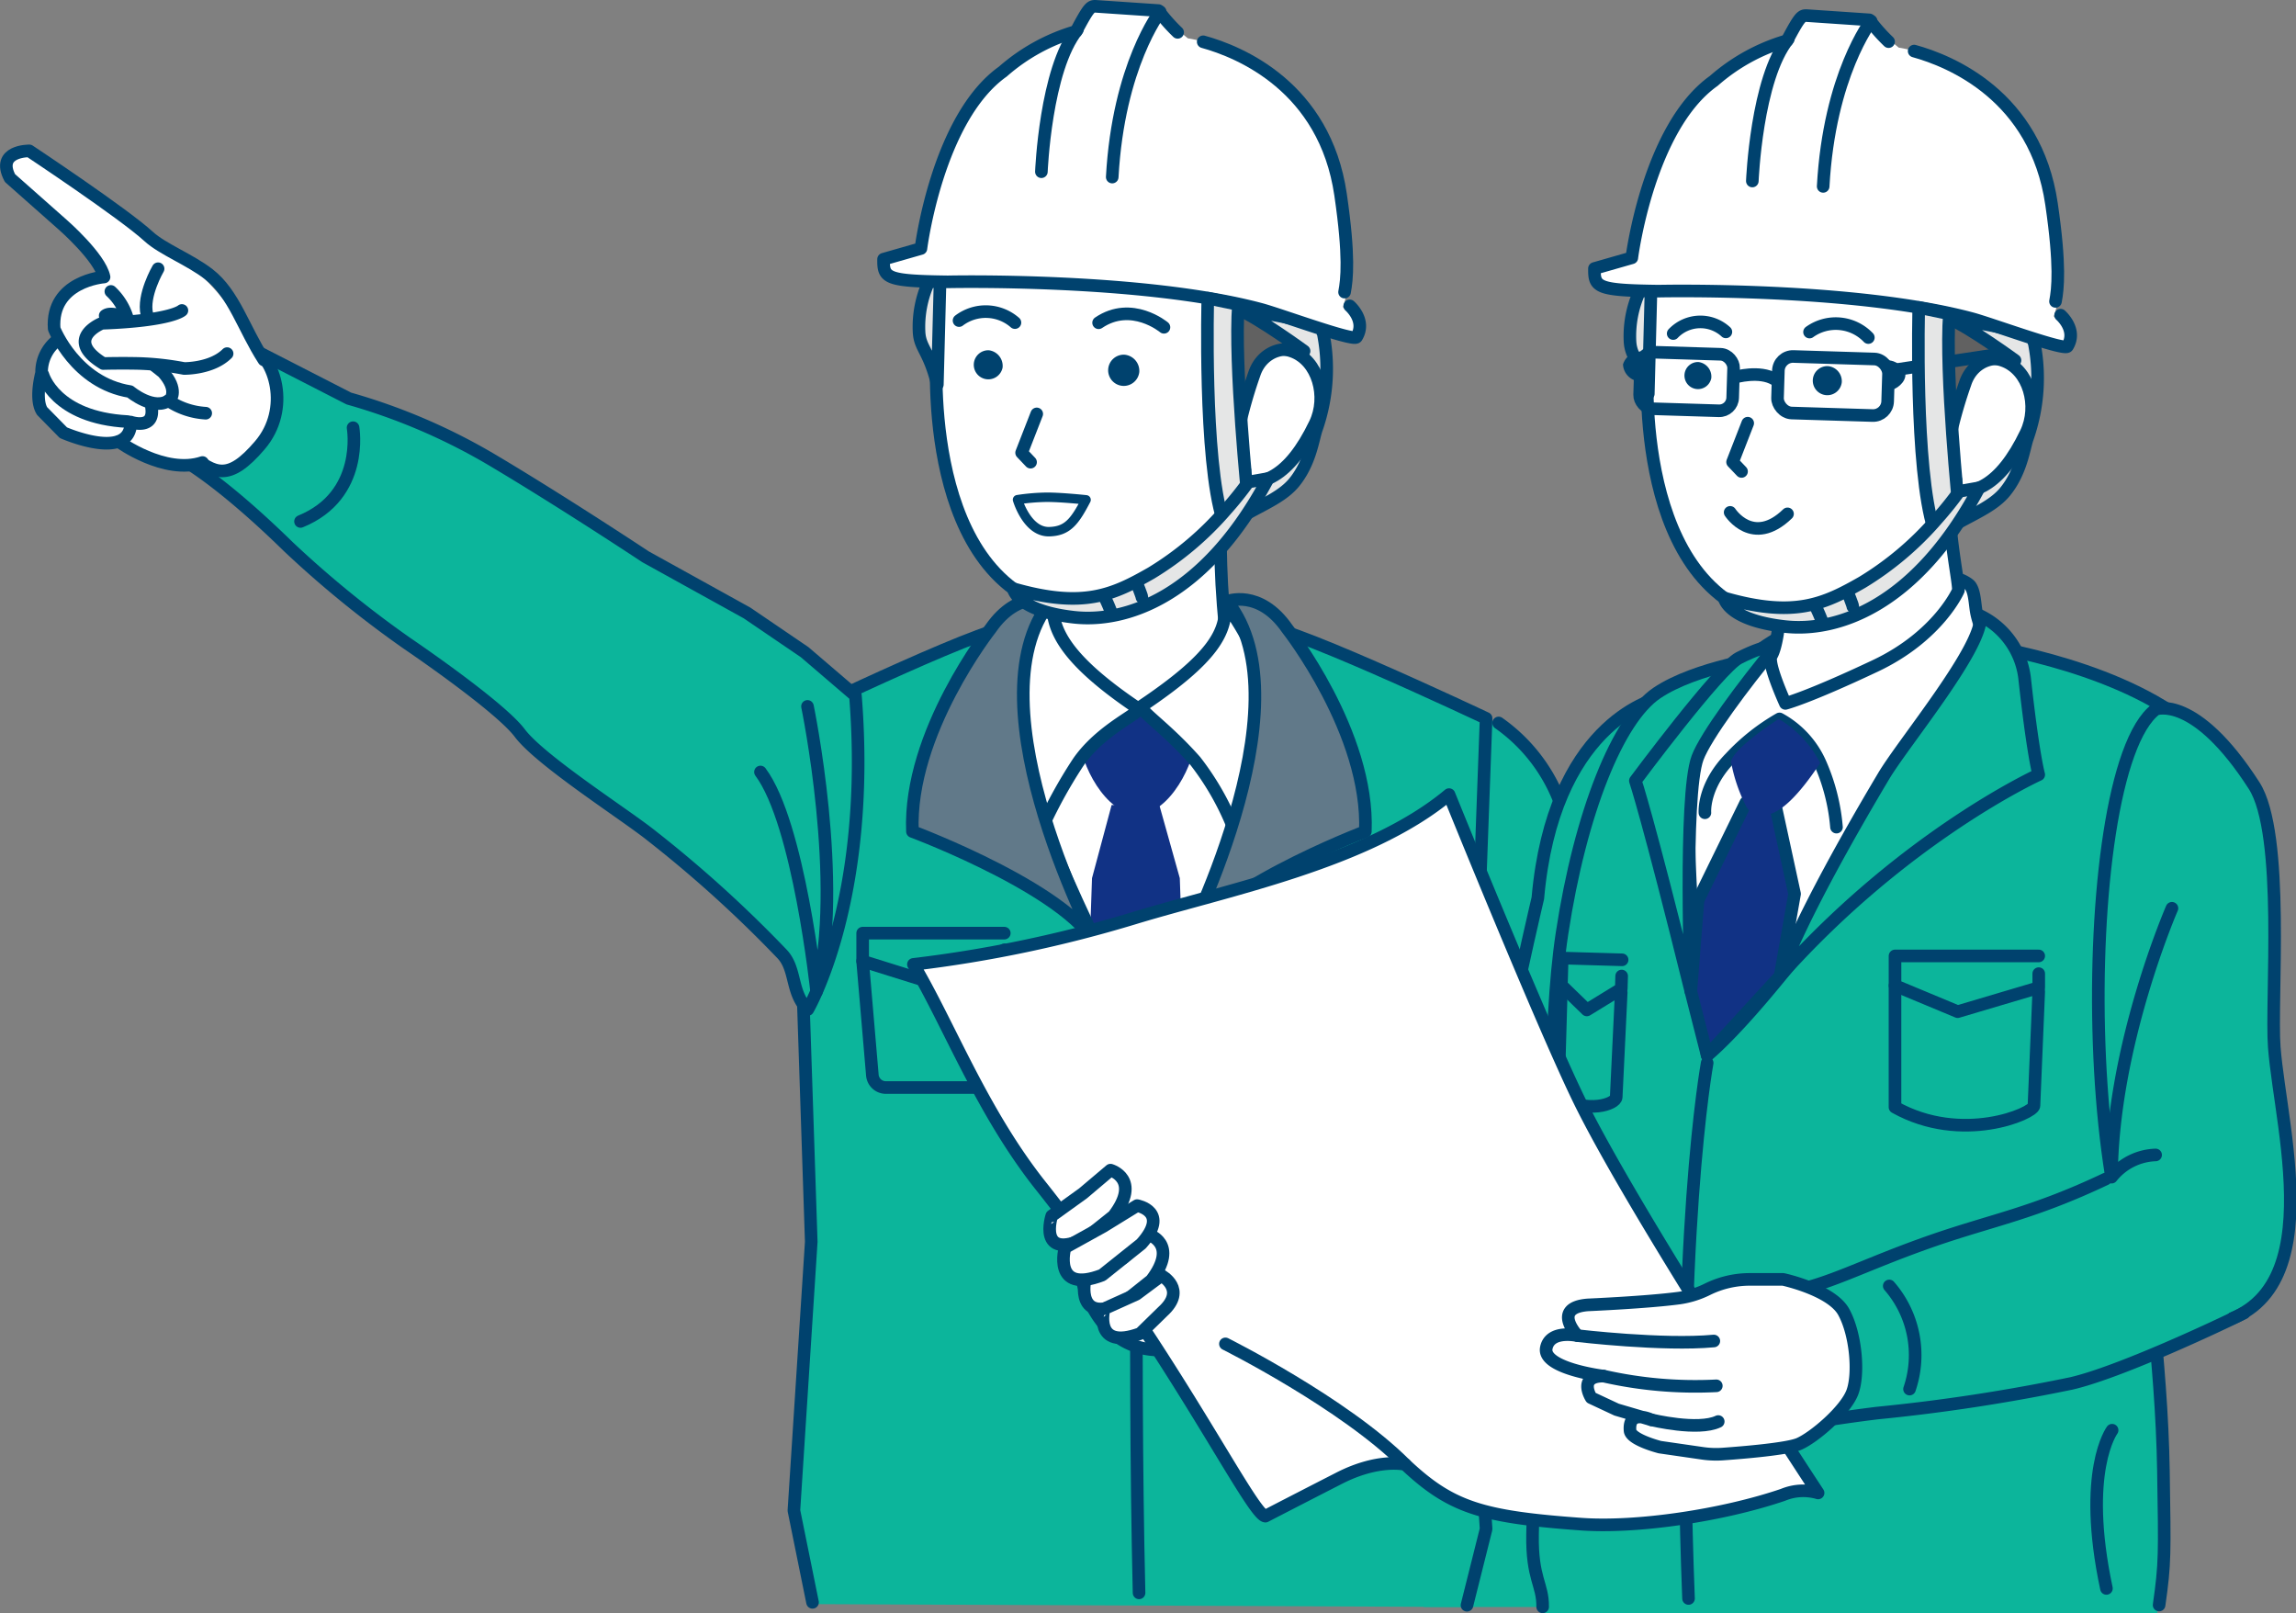 <svg xmlns="http://www.w3.org/2000/svg" width="257.74" height="181.062" viewBox="0 0 257.74 181.062">
  <rect x="0" y="0" width="257.74" height="181.062" fill="#808080" stroke="none"/>
  <g id="グループ_48" data-name="グループ 48" transform="translate(-79.408 -76.54)">
    <g id="グループ_31" data-name="グループ 31">
      <g id="グループ_18" data-name="グループ 18">
        <path id="パス_51" data-name="パス 51" d="M239.319,222.275l-.09,34.629h17.3c.041-6.071.172-19.095.6-40.47.6-29.82-1.392-42.871-1.392-42.871-1.4-12.97-8.5-15.869-9.857-16.674A50.113,50.113,0,0,0,238.5,172.85c-1.983,8.568-.231,29.785-.231,29.785Z" fill="#0cb59b"/>
        <path id="パス_52" data-name="パス 52" d="M247.638,157.684a19.049,19.049,0,0,1,8.1,15.879l1.421,38.664-.629,44.225" fill="none" stroke="#00426e" stroke-linecap="round" stroke-linejoin="round" stroke-width="1.414"/>
      </g>
      <g id="グループ_21" data-name="グループ 21">
        <path id="パス_53" data-name="パス 53" d="M206.915,214.6c-16.481-25.751-13.824-68.282-13.824-68.282h27.648S223.4,188.85,206.915,214.6Z" fill="#fff" stroke="#00426e" stroke-linecap="round" stroke-linejoin="round" stroke-width="1.414"/>
        <path id="パス_54" data-name="パス 54" d="M194.872,159.164c3.941-11.839,3.035-28.9,3.035-28.9h18.721s-1.377,16.243,2.837,28.9Z" fill="#fff" stroke="#00426e" stroke-linecap="round" stroke-linejoin="round" stroke-width="1.414"/>
        <path id="パス_55" data-name="パス 55" d="M204.194,166.891h5.354l2.3,8.21,2.112,61.646-7.179,10.082-6.9-10.082,2.112-61.646Z" fill="#113285"/>
        <path id="パス_56" data-name="パス 56" d="M200.61,159.4c-.032-2.782,3.8-2.955,6.416-2.985s6.536.052,6.568,2.834-2.87,8.691-6.473,8.688C203.486,167.93,200.642,162.177,200.61,159.4Z" fill="#113285"/>
        <path id="パス_57" data-name="パス 57" d="M170.475,216.117l-1.947-58.786s24.441-11.774,24.546-10.012c.467,7.817-4.152,9.087,14.2,44.912,18.208-33.067,13.308-37.133,13.775-44.95.105-1.762,25.183,10.083,25.183,10.083l-2.16,58.753,2.16,32.23-2.146,8.557-73.467-.325-2.091-10.306Z" fill="#0cb59b"/>
        <path id="パス_58" data-name="パス 58" d="M170.619,256.38l-2.091-10.305,1.947-30.157-1.947-58.785s24.441-11.775,24.546-10.013c.467,7.818-4.152,9.088,14.2,44.913,18.208-33.067,13.308-37.133,13.775-44.95.105-1.762,25.183,10.083,25.183,10.083l-2.16,58.752,2.16,32.231-2.146,8.557" fill="none" stroke="#00426e" stroke-linecap="round" stroke-linejoin="round" stroke-width="1.414"/>
        <path id="パス_59" data-name="パス 59" d="M207.274,192.231s-.67,35.081,0,63.085" fill="none" stroke="#00426e" stroke-linecap="round" stroke-linejoin="round" stroke-width="1.414"/>
        <g id="グループ_19" data-name="グループ 19">
          <path id="パス_60" data-name="パス 60" d="M192.147,181.272h-15.9v3.144l7.6,2.373,8.3-2.159v-1.482" fill="none" stroke="#00426e" stroke-linecap="round" stroke-linejoin="round" stroke-width="1.414"/>
          <path id="パス_61" data-name="パス 61" d="M192.147,185.06l-.528,12.11A1.519,1.519,0,0,1,190.1,198.6h-11.25a1.52,1.52,0,0,1-1.515-1.4l-1.093-12.784" fill="none" stroke="#00426e" stroke-linecap="round" stroke-linejoin="round" stroke-width="1.414"/>
        </g>
        <g id="グループ_20" data-name="グループ 20">
          <path id="パス_62" data-name="パス 62" d="M238.2,181.272h-15.9v3.144l7.952,2.373,7.951-2.159v-1.482" fill="none" stroke="#00426e" stroke-linecap="round" stroke-linejoin="round" stroke-width="1.414"/>
          <path id="パス_63" data-name="パス 63" d="M238.2,185.06l-.528,12.11a1.519,1.519,0,0,1-1.516,1.431H224.9a1.519,1.519,0,0,1-1.514-1.4l-1.094-12.784" fill="none" stroke="#00426e" stroke-linecap="round" stroke-linejoin="round" stroke-width="1.414"/>
        </g>
        <path id="パス_64" data-name="パス 64" d="M220.462,150.122a42.781,42.781,0,0,0-3.555-5.993c.349,3.3-1.377,6.306-9.271,11.618-.61.411,2.48,2.27,5.959,6.215a30.553,30.553,0,0,1,4.434,7.9A36.562,36.562,0,0,0,220.462,150.122Z" fill="#fff" stroke="#00426e" stroke-linecap="round" stroke-linejoin="round" stroke-width="1.414"/>
        <path id="パス_65" data-name="パス 65" d="M193.268,148.588c-.093-.252,4.412-5.052,4.37-4.648-.349,3.3,1.636,6.811,9.53,12.123.571.384-4.139,2.244-6.746,6.067a54.225,54.225,0,0,0-4.219,7.731A48.3,48.3,0,0,1,193.268,148.588Z" fill="#fff" stroke="#00426e" stroke-linecap="round" stroke-linejoin="round" stroke-width="1.414"/>
        <path id="パス_66" data-name="パス 66" d="M197.349,144.031s-3.626-1.435-6.742,3.071c0,0-9.234,11.7-8.773,22.759,0,0,18.735,6.989,21.089,13.644C202.923,183.505,188.014,155.613,197.349,144.031Z" fill="#617989" stroke="#00426e" stroke-linecap="round" stroke-linejoin="round" stroke-width="1.414"/>
        <path id="パス_67" data-name="パス 67" d="M217.162,144.031s3.626-1.435,6.742,3.071c0,0,9.233,11.7,8.772,22.759,0,0-18.431,6.989-20.784,13.644C211.892,183.505,226.5,155.613,217.162,144.031Z" fill="#617989" stroke="#00426e" stroke-linecap="round" stroke-linejoin="round" stroke-width="1.414"/>
      </g>
      <g id="グループ_27" data-name="グループ 27">
        <path id="パス_68" data-name="パス 68" d="M227.872,113.594a20.463,20.463,0,0,1-.678,11.086c-.379,1.062-.675,3.733-2.476,5.968-1.217,1.51-3.133,2.324-5.255,3.5l-.108-2.78s6.681-7.906,6.06-18.385Z" fill="#e5e6e6" stroke="#00426e" stroke-linecap="round" stroke-linejoin="round" stroke-width="1.414"/>
        <g id="グループ_24" data-name="グループ 24">
          <path id="パス_69" data-name="パス 69" d="M218.525,120.652c-1.115,3.158-3.435,8.634-.521,9.663s6.1-.135,9.033-6.239c1.452-3.018.332-7.082-2.581-8.11S219.64,117.494,218.525,120.652Z" fill="#fff" stroke="#00426e" stroke-linecap="round" stroke-linejoin="round" stroke-width="1.414"/>
          <path id="パス_70" data-name="パス 70" d="M204.285,87.117c-7.8-.264-16.1,4.312-18.9,16.922,0,0-7.118,34.282,12.589,40.286,0,0,14.345,1.694,20.966-13.464,0,0,3.878-12.3,4.286-23.834C223.454,100.716,221.353,87.7,204.285,87.117Z" fill="#fff"/>
          <path id="パス_71" data-name="パス 71" d="M184.59,115.486s-2.039,24.758,12.89,29.3" fill="none" stroke="#00426e" stroke-linecap="round" stroke-linejoin="round" stroke-width="1.414"/>
          <path id="パス_72" data-name="パス 72" d="M197.184,144.673s5.249,1.537,12.206-2.741" fill="none" stroke="#00426e" stroke-linecap="round" stroke-linejoin="round" stroke-width="1.414"/>
          <path id="パス_73" data-name="パス 73" d="M219.156,129.308s.019,3.649-5.192,8.854" fill="none" stroke="#00426e" stroke-linecap="round" stroke-linejoin="round" stroke-width="1.414"/>
          <path id="パス_74" data-name="パス 74" d="M207.3,118.3a1.753,1.753,0,1,1-1.682-1.952A1.826,1.826,0,0,1,207.3,118.3Z" fill="#00426e"/>
          <path id="パス_75" data-name="パス 75" d="M191.954,117.8a1.632,1.632,0,1,1-1.545-1.948A1.77,1.77,0,0,1,191.954,117.8Z" fill="#00426e"/>
          <g id="グループ_22" data-name="グループ 22">
            <path id="パス_76" data-name="パス 76" d="M187.067,112.519a4.972,4.972,0,0,1,6.274.228" fill="none" stroke="#00426e" stroke-linecap="round" stroke-linejoin="round" stroke-width="1.414"/>
          </g>
          <g id="グループ_23" data-name="グループ 23">
            <path id="パス_77" data-name="パス 77" d="M210.07,113.274s-3.621-3.028-7.338-.509" fill="none" stroke="#00426e" stroke-linecap="round" stroke-linejoin="round" stroke-width="1.414"/>
          </g>
          <path id="パス_78" data-name="パス 78" d="M195.789,122.995l-1.7,4.36,1.007,1.058" fill="none" stroke="#00426e" stroke-linecap="round" stroke-linejoin="round" stroke-width="1.414"/>
          <path id="パス_79" data-name="パス 79" d="M201.326,132.64c-1.281,2.461-2.105,3.524-4.138,3.573-2.49.059-3.555-3.59-3.555-3.59a23.6,23.6,0,0,1,3.262-.274C198.535,132.341,201.326,132.64,201.326,132.64Z" fill="#fff" stroke="#00426e" stroke-linecap="round" stroke-linejoin="round" stroke-width="1.06"/>
        </g>
        <path id="パス_80" data-name="パス 80" d="M183.708,108.089a12.077,12.077,0,0,0-1.127,5.769c.116,1.8,1.127,2.07,2.052,5.834l.3-11.528Z" fill="#e5e6e6" stroke="#00426e" stroke-linecap="round" stroke-linejoin="round" stroke-width="1.414"/>
        <path id="パス_81" data-name="パス 81" d="M215.909,109.227s1.092,9.31,2.782,14.427a51.534,51.534,0,0,1,1.516-5.132c.937-2.841,4.007-3.349,5.186-2.157l.076-11.715-9.853.805Z" fill="#616161" stroke="#00426e" stroke-linecap="round" stroke-linejoin="round" stroke-width="1.414"/>
        <g id="グループ_25" data-name="グループ 25">
          <path id="パス_82" data-name="パス 82" d="M218.365,111.587c3.248.833,8.618,4.765,8.618,4.765l.319-2.9C225.142,112.218,218.365,111.587,218.365,111.587Z" fill="#e5e6e6"/>
          <path id="パス_83" data-name="パス 83" d="M225.8,115.941s-5.07-3.7-7.372-4.659c0,0,6.721.767,8.88,2" fill="none" stroke="#00426e" stroke-linecap="round" stroke-linejoin="round" stroke-width="1.414"/>
        </g>
        <path id="パス_84" data-name="パス 84" d="M229.9,98.384c-2.276-15.566-17.139-17.537-17.139-17.537a30.176,30.176,0,0,1-3.309-3.121l-6.412-.445c-1.1-.156-1.3-.038-2.686,2.6a21.73,21.73,0,0,0-8.367,4.7c-7.351,5.219-9.195,19.857-9.195,19.857l-3.945,1.132c-1.309.646-1.855,2.579,6.96,2.613,0,0,21.995-1.18,35.142,3.081,2.1.68,10.441,3.641,10.745,3.116a1.808,1.808,0,0,0,.051-1.761l-1.583-1.623S231.423,108.836,229.9,98.384Z" fill="#fff"/>
        <path id="パス_85" data-name="パス 85" d="M230.343,109.324c.264-1.4.576-3.934-.448-10.94-1.772-12.122-11.344-16.032-15.42-17.154" fill="none" stroke="#00426e" stroke-linecap="round" stroke-linejoin="round" stroke-width="1.414"/>
        <path id="パス_86" data-name="パス 86" d="M211.606,80.17a19.593,19.593,0,0,1-2.159-2.444l-7.078-.479c-.54-.011-.771.182-2.162,2.816a21.54,21.54,0,0,0-8.225,4.512c-7.351,5.219-9.195,19.857-9.195,19.857l-4.193,1.2c-.03,2.11.258,2.454,7.208,2.542,0,0,21.816-.479,35.142,3.081,2.131.569,10.428,3.633,10.745,3.116,1.14-1.86-.766-3.5-.766-3.5" fill="none" stroke="#00426e" stroke-linecap="round" stroke-linejoin="round" stroke-width="1.414"/>
        <path id="パス_87" data-name="パス 87" d="M209.644,77.855s-4.694,6.035-5.381,18.558" fill="none" stroke="#00426e" stroke-linecap="round" stroke-linejoin="round" stroke-width="1.414"/>
        <path id="パス_88" data-name="パス 88" d="M196.311,95.813s.461-11.519,4.038-15.936" fill="none" stroke="#00426e" stroke-linecap="round" stroke-linejoin="round" stroke-width="1.414"/>
        <g id="グループ_26" data-name="グループ 26">
          <path id="パス_89" data-name="パス 89" d="M214.992,110.006s-.492,18.119,1.7,24.92l2.8-2.268s-1.568-15.245-1.065-21.935Z" fill="#e5e6e6" stroke="#00426e" stroke-linecap="round" stroke-linejoin="round" stroke-width="1.414"/>
          <path id="パス_90" data-name="パス 90" d="M193.146,142.606s.352,2.482,6.8,3.211c5.733.648,14.673-2.116,21.821-15.568l-2.227.392a37.889,37.889,0,0,1-2.5,3.107,35.12,35.12,0,0,1-8.393,7.108C204.37,143.3,201.033,144.877,193.146,142.606Z" fill="#e5e6e6" stroke="#00426e" stroke-linecap="round" stroke-linejoin="round" stroke-width="1.414"/>
          <path id="パス_91" data-name="パス 91" d="M203.419,143.578a17.986,17.986,0,0,1,.751,1.743" fill="none" stroke="#00426e" stroke-linecap="round" stroke-linejoin="round" stroke-width="1.414"/>
          <path id="パス_92" data-name="パス 92" d="M206.994,141.932s.6,1.487.6,1.646" fill="none" stroke="#00426e" stroke-linecap="round" stroke-linejoin="round" stroke-width="1.414"/>
        </g>
      </g>
      <g id="グループ_30" data-name="グループ 30">
        <path id="パス_93" data-name="パス 93" d="M99.79,128.078s4.158,2.16,12.022,9.853a118.828,118.828,0,0,0,13.3,10.822s10.342,7,12.647,10.066c2.337,3.109,11.909,9.205,14.791,11.524A138.291,138.291,0,0,1,167.19,183.6c1.633,1.7.983,4.408,2.9,6.238,0,0,7.2-12.231,5.345-35.222l-5.7-4.88-6.467-4.4-11.395-6.305s-8.969-5.944-16.8-10.616a67.878,67.878,0,0,0-16.505-7.146l-11.843-6.068Z" fill="#0cb59b" stroke="#00426e" stroke-linecap="round" stroke-linejoin="round" stroke-width="1.414"/>
        <path id="パス_94" data-name="パス 94" d="M108.584,126.506c-3.573,4.187-5.108,3.169-7.868,1.037-2.289-1.768-2.963-3.99-1.2-8.115s5.423-5.064,8.083-3.927S112.074,122.417,108.584,126.506Z" fill="#fff" stroke="#00426e" stroke-linecap="round" stroke-linejoin="round" stroke-width="1.414"/>
        <g id="グループ_29" data-name="グループ 29">
          <path id="パス_95" data-name="パス 95" d="M96.454,103.385c-3.042-1.829-13.761-9.911-13.761-9.911s-4.438-.689-2.171,3.048l5.931,5.247s3.885,3.276,4.349,5.5c0,0-6.952,2.443-5.024,7.213a5.144,5.144,0,0,0-1.7,3.906s-.809,2.916.056,4.284l2.389,2.431s3.351,1.479,5.595,1.128c0,0,6.317,3.035,10.382,1.8l5.42-3.322.594-7.364C105.841,110.552,101.973,106.7,96.454,103.385Z" fill="#fff"/>
          <path id="パス_96" data-name="パス 96" d="M109.029,116.937c-2.283-3.523-3.348-7.416-6.176-9.612-2.139-1.661-5.193-2.809-6.756-4.242-2.845-2.609-13.4-9.609-13.4-9.609s-3.8-.05-2.17,3.048l5.93,5.247s4.169,3.634,4.632,5.86c0,0-6,.443-5.6,5.812,0,0,2.375,6.067,8.513,7.047,0,0,2.778,2.331,4.537.868,0,0,.917-1.073-.832-3.031l-5.023-3.985,1.385-1.768" fill="none" stroke="#00426e" stroke-linecap="round" stroke-linejoin="round" stroke-width="1.414"/>
          <path id="パス_97" data-name="パス 97" d="M97.155,106.7s-1.76,3.011-1.26,5.1" fill="none" stroke="#00426e" stroke-linecap="round" stroke-linejoin="round" stroke-width="1.414"/>
          <path id="パス_98" data-name="パス 98" d="M85.892,114.689a4.509,4.509,0,0,0-1.814,3.7s-.809,2.916.056,4.284l2.389,2.431s7.546,3.331,7.573-1.19c0,0,2.679.92,2.326-1.616" fill="none" stroke="#00426e" stroke-linecap="round" stroke-linejoin="round" stroke-width="1.414"/>
          <path id="パス_99" data-name="パス 99" d="M84.23,118.612s1.334,4.812,9.486,5.243" fill="none" stroke="#00426e" stroke-linecap="round" stroke-linejoin="round" stroke-width="1.414"/>
          <path id="パス_100" data-name="パス 100" d="M98.312,121.51a8.421,8.421,0,0,0,4.188,1.406" fill="none" stroke="#00426e" stroke-linecap="round" stroke-linejoin="round" stroke-width="1.414"/>
          <path id="パス_101" data-name="パス 101" d="M92.746,126.106s5.159,3.769,9.394,2.342" fill="none" stroke="#00426e" stroke-linecap="round" stroke-linejoin="round" stroke-width="1.414"/>
          <g id="グループ_28" data-name="グループ 28">
            <path id="パス_102" data-name="パス 102" d="M99.828,111.387s-1.185,1.154-8.981,1.436c0,0-4.709,1.557.154,4.516,0,0,1.759-.051,3.86-.01a31.883,31.883,0,0,1,5.21.568s3.6.446,4.831-1.669Z" fill="#fff"/>
            <path id="パス_103" data-name="パス 103" d="M99.828,111.387s-1.185,1.154-8.981,1.436c0,0-4.373,1.75.154,4.516,0,0,1.759-.051,3.86-.01a31.883,31.883,0,0,1,5.21.568s3.1.056,4.831-1.669" fill="none" stroke="#00426e" stroke-linecap="round" stroke-linejoin="round" stroke-width="1.414"/>
          </g>
          <path id="パス_104" data-name="パス 104" d="M91.855,109.25a6.727,6.727,0,0,1,1.861,3.026s-1.831-.858-2.5-.306" fill="none" stroke="#00426e" stroke-linecap="round" stroke-linejoin="round" stroke-width="1.414"/>
        </g>
        <path id="パス_105" data-name="パス 105" d="M170.053,155.823s4.133,19.883,1.022,31.983c0,0-1.988-18.857-6.3-24.62" fill="none" stroke="#00426e" stroke-linecap="round" stroke-linejoin="round" stroke-width="1.414"/>
        <path id="パス_106" data-name="パス 106" d="M119.042,124.543s1.329,7.577-5.9,10.523" fill="none" stroke="#00426e" stroke-linecap="round" stroke-linejoin="round" stroke-width="1.414"/>
      </g>
    </g>
    <g id="グループ_47" data-name="グループ 47">
      <path id="パス_107" data-name="パス 107" d="M265.64,154.873c-.928.243-11.888,3.172-13.6,22.472,0,0-7.325,30.926-7.375,41.224-.041,8.476,7.546,5.745,10.021,4.889l12.547-34.714Z" fill="#0cb59b" stroke="#00426e" stroke-linecap="round" stroke-linejoin="round" stroke-width="1.414"/>
      <g id="グループ_35" data-name="グループ 35">
        <path id="パス_108" data-name="パス 108" d="M322.267,241.665c.144,9.372.588,8.45-.088,13.2-.094.664-.38,1.729-.62,2.725H252.582c-.005-.5-.005-1.046,0-1.64.035-2.538-1.221-2.2-1.14-7.184.122-7.485,1.2-18.132,1.677-27.874.632-13.05,0-28.844,1.634-39.6,2.067-13.574,6.288-24.026,10.645-26.966s12.52-4.075,12.52-4.075l23.31-1.4s14.821,1.978,23.506,8.719c0,0-3.744,31.851-4.487,52.576C320,217.135,322.068,228.729,322.267,241.665Z" fill="#0cb59b"/>
        <path id="パス_109" data-name="パス 109" d="M321.781,256.683c.676-4.746.63-5.646.486-15.018-.2-12.936-2.267-24.53-2.017-31.522.743-20.725,4.487-52.576,4.487-52.576-8.685-6.741-23.506-8.719-23.506-8.719l-23.31,1.4s-8.163,1.135-12.52,4.075-8.578,13.392-10.645,26.966c-1.639,10.76-1,26.554-1.634,39.6-.472,9.742-1.555,20.389-1.677,27.874-.081,4.985,1.168,5.584,1.134,8.123" fill="none" stroke="#00426e" stroke-linecap="round" stroke-linejoin="round" stroke-width="1.414"/>
        <path id="パス_110" data-name="パス 110" d="M302.141,149.582s-4.328,11.186-14.422,25.363c-11.333,15.92-16.671,20.048-16.671,20.048s-4.927-33.75.461-40.025a25.19,25.19,0,0,1,6.267-6.059c7.292-4.664,18.806-9.813,22.658-6.769.629.5.656,2.082.824,3.055C301.5,146.577,302.075,147.376,302.141,149.582Z" fill="#fff" stroke="#00426e" stroke-linecap="round" stroke-linejoin="round" stroke-width="1.414"/>
        <path id="パス_111" data-name="パス 111" d="M275.392,166.62l-5.371,10.97-.806,10.206,1.833,7.2,8.191-8.924,1.621-9.206-2.224-10.243Z" fill="#113285" stroke="#00426e" stroke-linecap="round" stroke-linejoin="round" stroke-width="1.414"/>
        <path id="パス_112" data-name="パス 112" d="M270.794,167.759s-.257-2.975,2.852-6.15a23.4,23.4,0,0,1,5.523-4.38,10.48,10.48,0,0,1,4.561,4.952,22.387,22.387,0,0,1,1.835,7.191" fill="none" stroke="#00426e" stroke-linecap="round" stroke-linejoin="round" stroke-width="1.414"/>
        <path id="パス_113" data-name="パス 113" d="M273.729,162.041a17.824,17.824,0,0,0,1.691,4.981s.407,1.037,2.1.982,3.868-2.268,6.21-5.823a12.113,12.113,0,0,0-4.652-4.949S273.963,160.5,273.729,162.041Z" fill="#113285"/>
        <path id="パス_114" data-name="パス 114" d="M301.709,145.65a8.962,8.962,0,0,1,4.974,7c.936,8.551,1.584,10.833,1.584,10.833s-14.953,6.8-29.028,22.585c0,0,1.755-5.862,11.623-22.425C293.136,159.828,302.151,149.02,301.709,145.65Z" fill="#0cb59b" stroke="#00426e" stroke-linecap="round" stroke-linejoin="round" stroke-width="1.414"/>
        <path id="パス_115" data-name="パス 115" d="M278.6,149.273s-.324-.718-3.968,1.11c-2.23,1.12-11.644,13.787-11.644,13.787s1.353,3.939,6.227,23.625c0,0-.827-21.949.755-26.2C270.87,159.177,275.206,153.351,278.6,149.273Z" fill="#0cb59b" stroke="#00426e" stroke-linecap="round" stroke-linejoin="round" stroke-width="1.414"/>
        <g id="グループ_32" data-name="グループ 32">
          <path id="パス_116" data-name="パス 116" d="M278.619,129.329a133.2,133.2,0,0,1,.6,14.74c.013,2.733-.483,5.327-.968,6.074-.505.777,1.577,5.342,1.577,5.342s2.427-.593,10.084-4.206c7.123-3.361,9.338-8.48,9.338-8.48,0-1.587-1.582-7.9-1.1-16.053Z" fill="#fff" stroke="#00426e" stroke-linecap="round" stroke-linejoin="round" stroke-width="1.414"/>
        </g>
        <path id="パス_117" data-name="パス 117" d="M271.048,195.84s-3.656,19.97-2.093,60.107" fill="none" stroke="#00426e" stroke-linecap="round" stroke-linejoin="round" stroke-width="1.414"/>
        <g id="グループ_33" data-name="グループ 33">
          <path id="パス_118" data-name="パス 118" d="M308.267,183.829H292.135v3.326l7.034,2.93,9.1-2.7v-1.568" fill="none" stroke="#00426e" stroke-linecap="round" stroke-linejoin="round" stroke-width="1.414"/>
          <path id="パス_119" data-name="パス 119" d="M308.267,187.836l-.535,12.81c-.048.849-8.064,4.366-15.6.16V187.154" fill="none" stroke="#00426e" stroke-linecap="round" stroke-linejoin="round" stroke-width="1.414"/>
        </g>
        <g id="グループ_34" data-name="グループ 34">
          <path id="パス_120" data-name="パス 120" d="M261.5,184.265l-6.728-.195-.088,3.049,2.856,2.772,3.866-2.369.042-1.437" fill="none" stroke="#00426e" stroke-linecap="round" stroke-linejoin="round" stroke-width="1.414"/>
          <path id="パス_121" data-name="パス 121" d="M261.4,187.94l-.563,11.739c-.042.779-3.2,1.9-6.509-.04l.362-12.519" fill="none" stroke="#00426e" stroke-linecap="round" stroke-linejoin="round" stroke-width="1.414"/>
        </g>
        <path id="パス_122" data-name="パス 122" d="M316.506,237.061s-3.443,4.593-.638,17.758" fill="none" stroke="#00426e" stroke-linecap="round" stroke-linejoin="round" stroke-width="1.414"/>
      </g>
      <g id="グループ_36" data-name="グループ 36">
        <path id="パス_123" data-name="パス 123" d="M321.412,156.143s4.39-1.749,11.029,8.561c3.5,5.43,1.867,24.064,2.266,29.339.739,9.782,7.081,30.775-9.487,31.424C312.7,225.959,311.881,163.3,321.412,156.143Z" fill="#0cb59b" stroke="#00426e" stroke-linecap="round" stroke-linejoin="round" stroke-width="1.414"/>
        <path id="パス_124" data-name="パス 124" d="M327.314,226.027c5.755-3.427,6.31-14.824.268-18.072-6.532-3.513-10.051,1.013-16.813,3.1-5.78,1.781-25.017,8.114-31.616,10.361-4.178,1.423-5.019,10.645.086,14.487,1.341,1.008,2.8.564,10.729-.389C296.086,234.775,320.431,230.126,327.314,226.027Z" fill="#0cb59b"/>
        <path id="パス_125" data-name="パス 125" d="M315.782,208.867c-8.2,3.887-12.659,4.575-19.434,6.925-7.776,2.7-11.9,5.1-16.418,5.748-5.9.844-5.8,10.517-.691,14.359,1.341,1.008,2.641.251,10.89-.761a206.167,206.167,0,0,0,21.8-3.328c5.337-1.233,16.344-6.386,19.382-7.9" fill="none" stroke="#00426e" stroke-linecap="round" stroke-linejoin="round" stroke-width="1.414"/>
        <path id="パス_126" data-name="パス 126" d="M291.489,220.87a11.811,11.811,0,0,1,2.276,11.574" fill="none" stroke="#00426e" stroke-linecap="round" stroke-linejoin="round" stroke-width="1.414"/>
        <path id="パス_127" data-name="パス 127" d="M323.221,178.482s-6.735,15.472-6.779,30.176a6.592,6.592,0,0,1,4.946-2.492" fill="none" stroke="#00426e" stroke-linecap="round" stroke-linejoin="round" stroke-width="1.414"/>
      </g>
      <g id="グループ_44" data-name="グループ 44">
        <path id="パス_128" data-name="パス 128" d="M307.679,114.636A20.463,20.463,0,0,1,307,125.722c-.379,1.062-.675,3.734-2.476,5.968-1.217,1.51-3.133,2.324-5.255,3.5l-.108-2.78s6.681-7.906,6.06-18.385Z" fill="#e5e6e6" stroke="#00426e" stroke-linecap="round" stroke-linejoin="round" stroke-width="1.414"/>
        <g id="グループ_39" data-name="グループ 39">
          <path id="パス_129" data-name="パス 129" d="M298.332,121.694c-1.115,3.158-3.435,8.634-.521,9.663s6.1-.135,9.033-6.239c1.452-3.018.332-7.081-2.581-8.11S299.447,118.537,298.332,121.694Z" fill="#fff" stroke="#00426e" stroke-linecap="round" stroke-linejoin="round" stroke-width="1.414"/>
          <path id="パス_130" data-name="パス 130" d="M284.092,88.159c-7.8-.264-16.1,4.312-18.9,16.922,0,0-7.117,34.282,12.589,40.286,0,0,14.345,1.694,20.966-13.464,0,0,3.878-12.3,4.286-23.834C303.261,101.758,301.16,88.738,284.092,88.159Z" fill="#fff"/>
          <path id="パス_131" data-name="パス 131" d="M264.4,116.528s-2.039,24.758,12.89,29.3" fill="none" stroke="#00426e" stroke-linecap="round" stroke-linejoin="round" stroke-width="1.414"/>
          <path id="パス_132" data-name="パス 132" d="M276.991,145.715s5.249,1.538,12.206-2.741" fill="none" stroke="#00426e" stroke-linecap="round" stroke-linejoin="round" stroke-width="1.414"/>
          <path id="パス_133" data-name="パス 133" d="M298.963,130.35s.019,3.649-5.192,8.854" fill="none" stroke="#00426e" stroke-linecap="round" stroke-linejoin="round" stroke-width="1.414"/>
          <path id="パス_134" data-name="パス 134" d="M286.158,119.451a1.632,1.632,0,1,1-1.566-1.818A1.7,1.7,0,0,1,286.158,119.451Z" fill="#00426e"/>
          <path id="パス_135" data-name="パス 135" d="M271.51,118.987a1.52,1.52,0,1,1-1.439-1.814A1.648,1.648,0,0,1,271.51,118.987Z" fill="#00426e"/>
          <g id="グループ_37" data-name="グループ 37">
            <path id="パス_136" data-name="パス 136" d="M267.234,113.975a4.219,4.219,0,0,1,5.914-.186" fill="none" stroke="#00426e" stroke-linecap="round" stroke-linejoin="round" stroke-width="1.414"/>
          </g>
          <g id="グループ_38" data-name="グループ 38">
            <path id="パス_137" data-name="パス 137" d="M289.14,114.425a5.049,5.049,0,0,0-6.6-.618" fill="none" stroke="#00426e" stroke-linecap="round" stroke-linejoin="round" stroke-width="1.414"/>
          </g>
          <path id="パス_138" data-name="パス 138" d="M275.6,124.037l-1.7,4.36,1.007,1.058" fill="none" stroke="#00426e" stroke-linecap="round" stroke-linejoin="round" stroke-width="1.414"/>
          <path id="パス_139" data-name="パス 139" d="M273.627,134.045s2.543,3.945,6.441.168" fill="none" stroke="#00426e" stroke-linecap="round" stroke-linejoin="round" stroke-width="1.414"/>
        </g>
        <path id="パス_140" data-name="パス 140" d="M263.515,109.131a12.077,12.077,0,0,0-1.127,5.769c.116,1.8,1.127,2.07,2.052,5.834l.3-11.528Z" fill="#e5e6e6" stroke="#00426e" stroke-linecap="round" stroke-linejoin="round" stroke-width="1.414"/>
        <path id="パス_141" data-name="パス 141" d="M295.716,110.269s1.092,9.31,2.782,14.427a51.539,51.539,0,0,1,1.516-5.132c.937-2.841,4.007-3.348,5.186-2.157l.076-11.715-9.853.805Z" fill="#616161" stroke="#00426e" stroke-linecap="round" stroke-linejoin="round" stroke-width="1.414"/>
        <g id="グループ_40" data-name="グループ 40">
          <path id="パス_142" data-name="パス 142" d="M298.172,112.629c3.248.834,8.618,4.765,8.618,4.765l.319-2.9C304.949,113.26,298.172,112.629,298.172,112.629Z" fill="#e5e6e6"/>
          <path id="パス_143" data-name="パス 143" d="M305.605,116.984s-5.07-3.7-7.372-4.66c0,0,6.721.767,8.88,2" fill="none" stroke="#00426e" stroke-linecap="round" stroke-linejoin="round" stroke-width="1.414"/>
        </g>
        <path id="パス_144" data-name="パス 144" d="M309.7,99.426c-2.276-15.566-17.139-17.537-17.139-17.537a30.176,30.176,0,0,1-3.309-3.121l-6.412-.445c-1.1-.156-1.3-.038-2.686,2.6a21.724,21.724,0,0,0-8.367,4.7c-7.351,5.218-9.2,19.856-9.2,19.856l-3.945,1.132c-1.309.646-1.855,2.579,6.96,2.613,0,0,21.995-1.18,35.142,3.081,2.1.68,10.441,3.641,10.745,3.116a1.806,1.806,0,0,0,.051-1.76l-1.583-1.624S311.23,109.878,309.7,99.426Z" fill="#fff"/>
        <path id="パス_145" data-name="パス 145" d="M310.15,110.367c.264-1.4.576-3.935-.448-10.941C307.93,87.3,298.358,83.394,294.283,82.272" fill="none" stroke="#00426e" stroke-linecap="round" stroke-linejoin="round" stroke-width="1.414"/>
        <path id="パス_146" data-name="パス 146" d="M291.413,81.212a19.594,19.594,0,0,1-2.159-2.444l-7.077-.479c-.541-.011-.772.182-2.163,2.816a21.533,21.533,0,0,0-8.225,4.513c-7.351,5.218-9.2,19.856-9.2,19.856l-4.193,1.2c-.03,2.111.258,2.454,7.208,2.542,0,0,21.816-.479,35.142,3.081,2.131.569,10.428,3.633,10.745,3.116,1.14-1.86-.766-3.5-.766-3.5" fill="none" stroke="#00426e" stroke-linecap="round" stroke-linejoin="round" stroke-width="1.414"/>
        <path id="パス_147" data-name="パス 147" d="M289.451,78.9s-4.694,6.036-5.381,18.559" fill="none" stroke="#00426e" stroke-linecap="round" stroke-linejoin="round" stroke-width="1.414"/>
        <path id="パス_148" data-name="パス 148" d="M276.118,96.855s.461-11.519,4.038-15.936" fill="none" stroke="#00426e" stroke-linecap="round" stroke-linejoin="round" stroke-width="1.414"/>
        <g id="グループ_43" data-name="グループ 43">
          <g id="グループ_42" data-name="グループ 42">
            <g id="グループ_41" data-name="グループ 41">
              <line id="線_5" data-name="線 5" x1="11.136" y2="1.673" transform="translate(292.206 116.365)" fill="none" stroke="#00426e" stroke-linecap="round" stroke-linejoin="round" stroke-width="1.414"/>
            </g>
            <path id="パス_149" data-name="パス 149" d="M274.2,118.866s2.732-.793,4.443.251" fill="none" stroke="#00426e" stroke-linecap="round" stroke-linejoin="round" stroke-width="1.414"/>
            <path id="パス_150" data-name="パス 150" d="M263.556,117.729c-.112.913.214,1.642-.389,1.577a2.013,2.013,0,0,1-1.568-1.866A2.041,2.041,0,0,1,263.573,116C264.176,116.066,263.668,116.817,263.556,117.729Z" fill="#00426e"/>
            <path id="パス_151" data-name="パス 151" d="M291.327,118.714c.056.918-.314,1.626.292,1.6s1.736-.847,1.68-1.765-1.275-1.586-1.881-1.558S291.272,117.8,291.327,118.714Z" fill="#00426e"/>
            <rect id="長方形_59" data-name="長方形 59" width="10.45" height="6.346" rx="1.506" transform="translate(273.865 122.691) rotate(-178.231)" fill="none" stroke="#00426e" stroke-linecap="round" stroke-linejoin="round" stroke-width="1.414"/>
            <rect id="長方形_60" data-name="長方形 60" width="12.363" height="6.346" rx="1.638" transform="matrix(-1, -0.031, 0.031, -1, 291.258, 123.229)" fill="none" stroke="#00426e" stroke-linecap="round" stroke-linejoin="round" stroke-width="1.414"/>
          </g>
          <path id="パス_152" data-name="パス 152" d="M294.8,111.048s-.492,18.119,1.7,24.92l2.8-2.268s-1.568-15.245-1.065-21.935Z" fill="#e5e6e6" stroke="#00426e" stroke-linecap="round" stroke-linejoin="round" stroke-width="1.414"/>
          <path id="パス_153" data-name="パス 153" d="M272.954,143.648s.351,2.483,6.8,3.211c5.733.648,14.673-2.115,21.821-15.568l-2.227.392a37.885,37.885,0,0,1-2.5,3.107,35.12,35.12,0,0,1-8.393,7.108C284.177,144.342,280.84,145.92,272.954,143.648Z" fill="#e5e6e6" stroke="#00426e" stroke-linecap="round" stroke-linejoin="round" stroke-width="1.414"/>
          <path id="パス_154" data-name="パス 154" d="M283.226,144.62a17.985,17.985,0,0,1,.751,1.743" fill="none" stroke="#00426e" stroke-linecap="round" stroke-linejoin="round" stroke-width="1.414"/>
          <path id="パス_155" data-name="パス 155" d="M286.8,142.974s.6,1.487.6,1.646" fill="none" stroke="#00426e" stroke-linecap="round" stroke-linejoin="round" stroke-width="1.414"/>
        </g>
      </g>
      <g id="グループ_45" data-name="グループ 45">
        <path id="パス_156" data-name="パス 156" d="M217.268,216.692a7.938,7.938,0,0,1-5.886,11.212c-3.872.658-7.555-.69-9.741-5.477s-.772-9.466,2.51-11.623C211.26,206.133,215.082,211.9,217.268,216.692Z" fill="#fff" stroke="#00426e" stroke-linecap="round" stroke-linejoin="round" stroke-width="1.414"/>
        <path id="パス_157" data-name="パス 157" d="M181.946,184.78a143.468,143.468,0,0,0,24.878-5.224c10.432-3.165,26.154-6.238,35.248-13.833,0,0,10.188,25.17,14.51,34.1C262.82,212.715,283.5,244.1,283.5,244.1a5.945,5.945,0,0,0-3.953.22c-6.811,2.315-16.415,3.734-22.651,3.283-11.141-.806-14.586-1.847-19.743-6.7,0,0-2.959-.734-7.422,1.548-4.656,2.381-8.275,4.255-8.275,4.255-1.592-.141-10.453-18.5-25.2-37.054C189.637,201.327,185.968,191.558,181.946,184.78Z" fill="#fff" stroke="#00426e" stroke-linecap="round" stroke-linejoin="round" stroke-width="1.414"/>
        <path id="パス_158" data-name="パス 158" d="M205.521,222.724l3.129-2.495c3.155-4.148-.348-5.136-.348-5.136l-2.764,2.617L201.21,220.2S200.059,225.319,205.521,222.724Z" fill="#fff" stroke="#00426e" stroke-linecap="round" stroke-linejoin="round" stroke-width="1.414"/>
        <path id="パス_159" data-name="パス 159" d="M201.287,215.507l3.129-2.5c3.155-4.148-.348-5.136-.348-5.136l-3.089,2.612-3.507,2.522S195.825,218.1,201.287,215.507Z" fill="#fff" stroke="#00426e" stroke-linecap="round" stroke-linejoin="round" stroke-width="1.414"/>
        <path id="パス_160" data-name="パス 160" d="M203.133,219.652l4.384-3.5c3.281-3.644-.461-4.3-.461-4.3l-3.807,2.343-4.287,2.373S197.491,221.828,203.133,219.652Z" fill="#fff" stroke="#00426e" stroke-linecap="round" stroke-linejoin="round" stroke-width="1.414"/>
        <path id="パス_161" data-name="パス 161" d="M207.4,226.217l2.527-2.469c2.766-2.506-.138-4.044-.138-4.044l-2.824,2.1-3.617,1.629S202.092,228.175,207.4,226.217Z" fill="#fff" stroke="#00426e" stroke-linecap="round" stroke-linejoin="round" stroke-width="1.414"/>
        <path id="パス_162" data-name="パス 162" d="M216.968,227.371s13.347,6.672,20.184,13.53" fill="none" stroke="#00426e" stroke-linecap="round" stroke-linejoin="round" stroke-width="1.414"/>
      </g>
      <g id="グループ_46" data-name="グループ 46">
        <path id="パス_163" data-name="パス 163" d="M271.1,221.234h0a10.722,10.722,0,0,1,4.738-1.1h3.739s5.428,1.163,6.8,3.656,1.743,6.922.98,8.989-4.3,5.081-5.993,5.82c-1.286.563-6.261.974-8.556,1.138a10.615,10.615,0,0,1-2.295-.085l-4.777-.691s-3.255-.827-3.345-1.852c-.216-2.477,2.4-1.21,2.4-1.21l-3.914-1.15-2.851-1.333s-1.539-2.429,1.377-2.429c0,0-6.881-.841-6.412-3.159.422-2.084,3.5-1.377,3.5-1.377s-2.969-3.132,1.161-3.455c0,0,6.632-.283,10.241-.764A10.382,10.382,0,0,0,271.1,221.234Z" fill="#fff" stroke="#00426e" stroke-linecap="round" stroke-linejoin="round" stroke-width="1.414"/>
        <path id="パス_164" data-name="パス 164" d="M256.495,226.448s9.574,1.135,15.3.6" fill="none" stroke="#00426e" stroke-linecap="round" stroke-linejoin="round" stroke-width="1.414"/>
        <path id="パス_165" data-name="パス 165" d="M259.411,230.984a46.664,46.664,0,0,0,12.662,1.094" fill="none" stroke="#00426e" stroke-linecap="round" stroke-linejoin="round" stroke-width="1.414"/>
        <path id="パス_166" data-name="パス 166" d="M264.8,235.9s5.222,1.267,7.49.187" fill="none" stroke="#00426e" stroke-linecap="round" stroke-linejoin="round" stroke-width="1.414"/>
      </g>
    </g>
  </g>
</svg>
